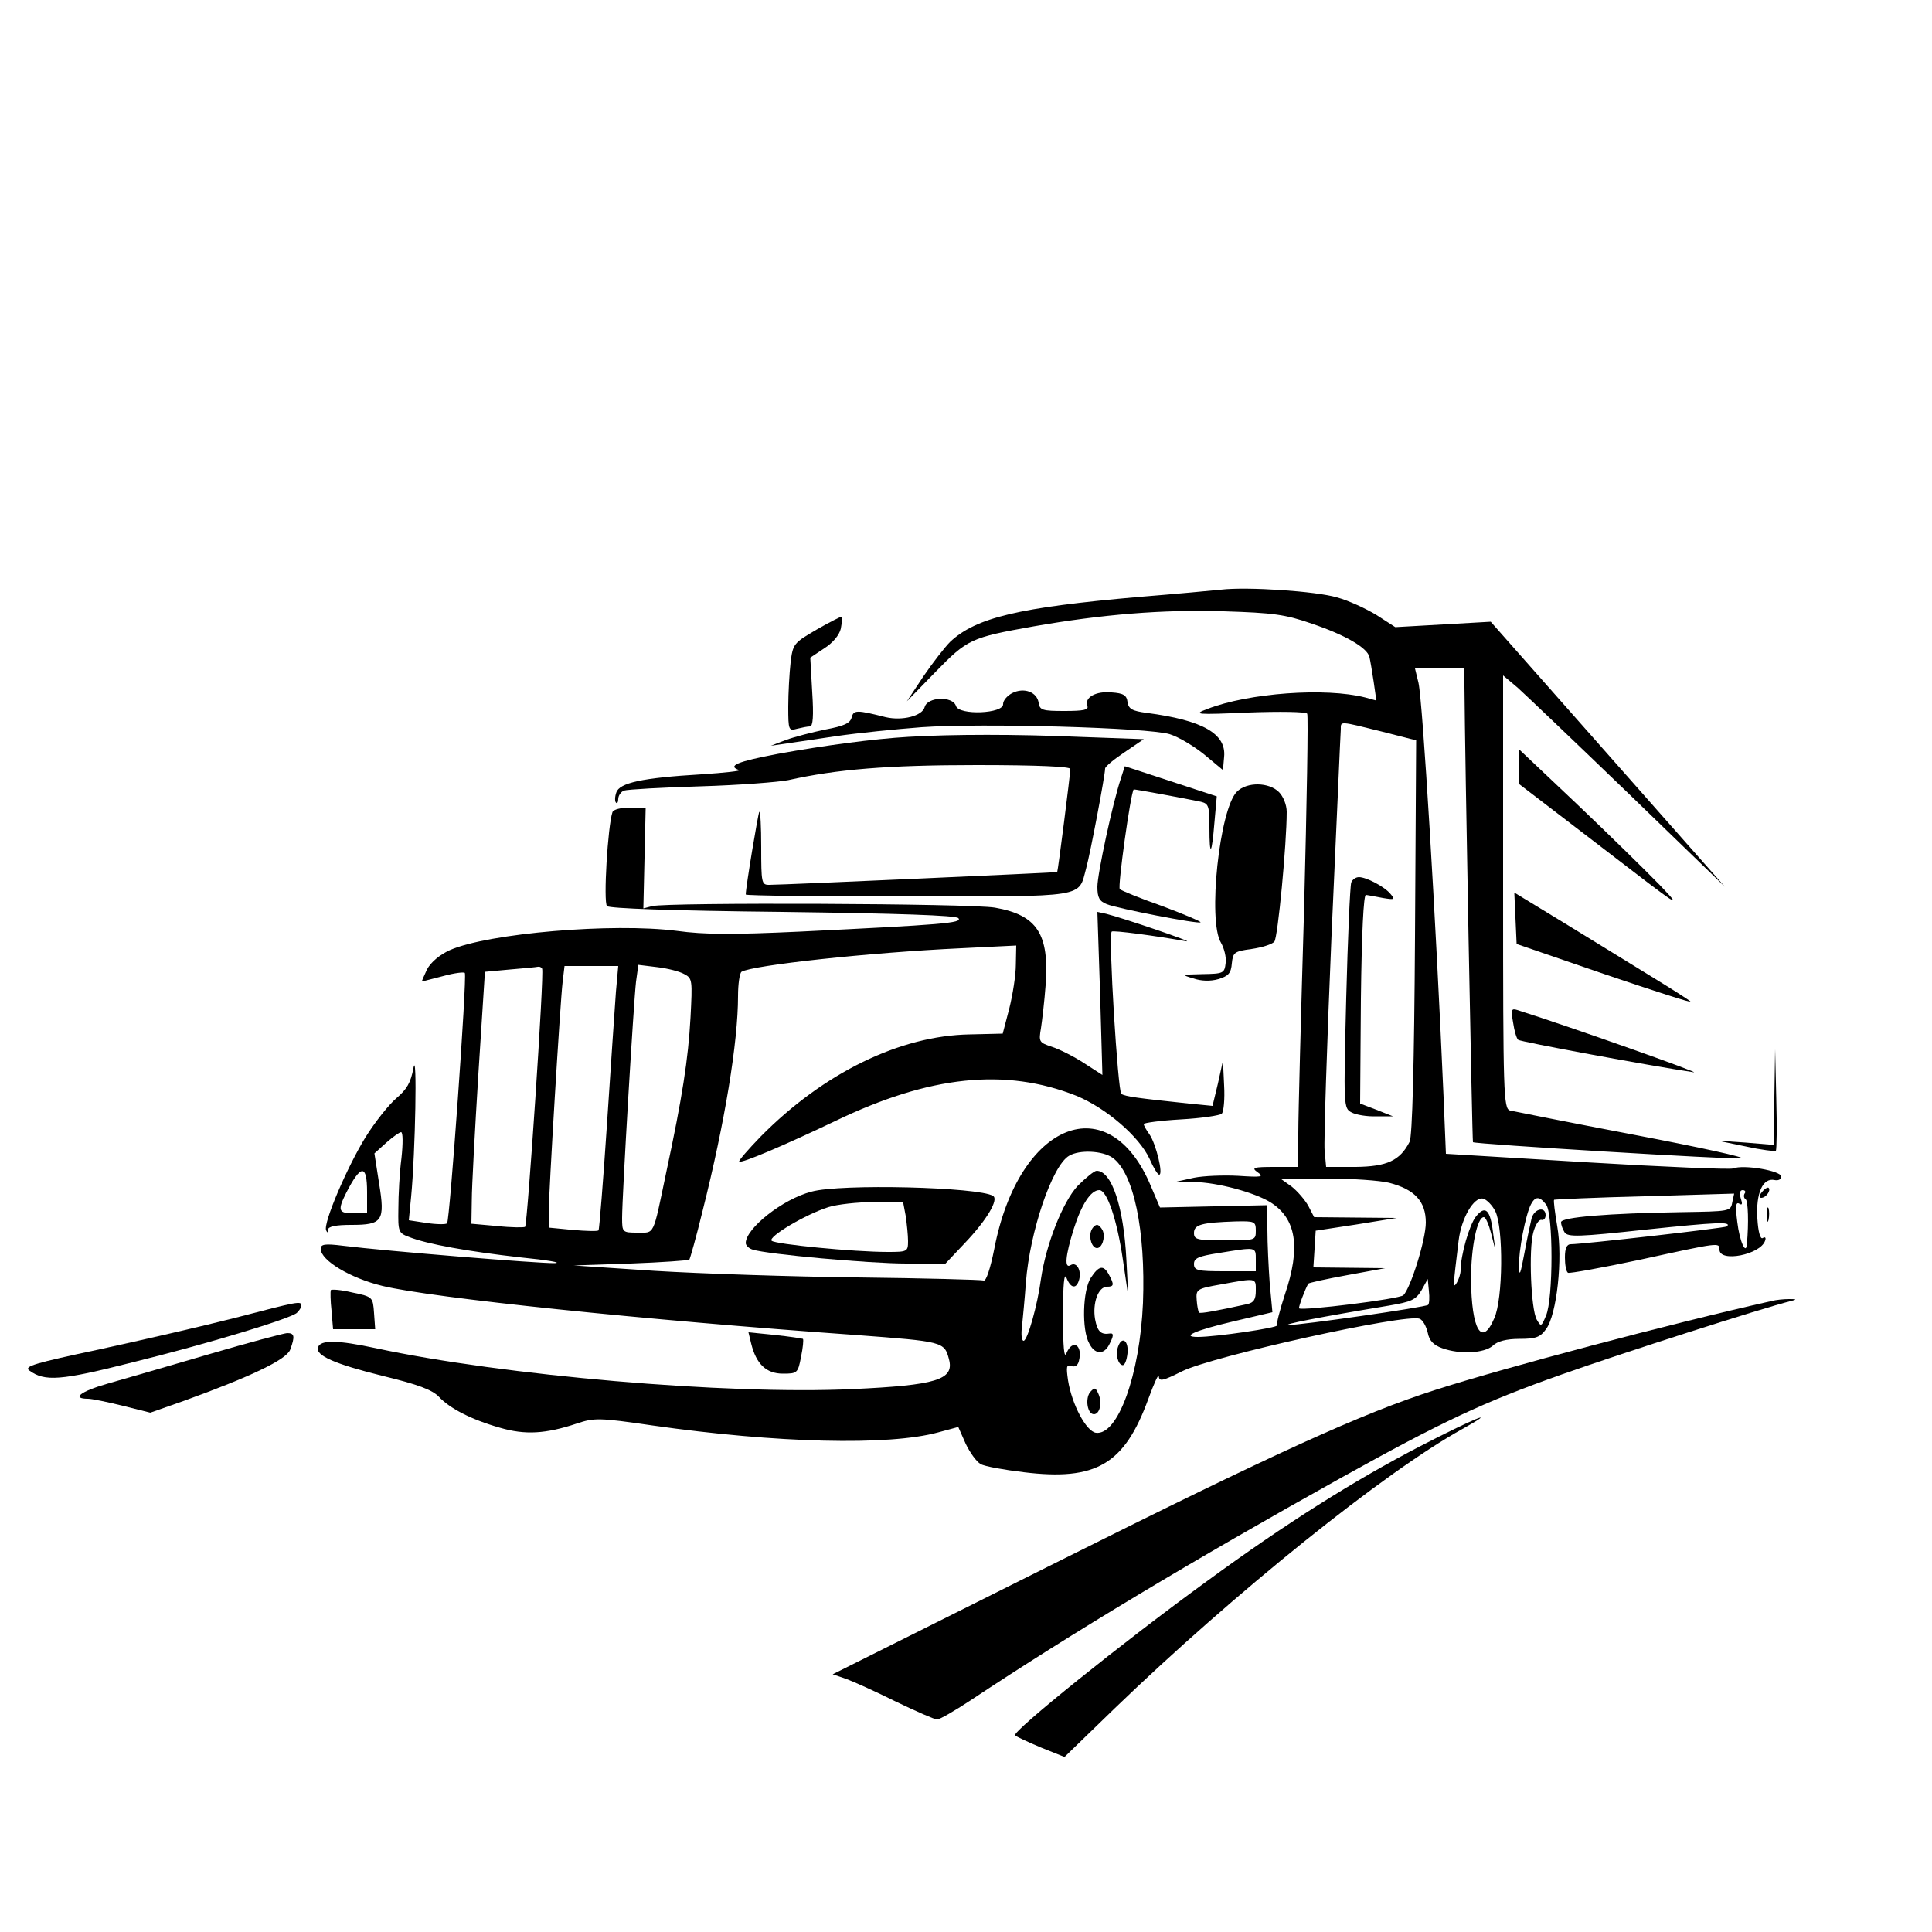 <?xml version="1.0" standalone="no"?>
<!DOCTYPE svg PUBLIC "-//W3C//DTD SVG 20010904//EN"
 "http://www.w3.org/TR/2001/REC-SVG-20010904/DTD/svg10.dtd">
<svg version="1.0" xmlns="http://www.w3.org/2000/svg"
 width="500pt" height="500pt" viewBox="0 0 500 500"
 preserveAspectRatio="xMidYMid meet">

<g transform="translate(0,500) scale(0.1,-0.1)"
fill="#000000" stroke="none">
<path d="M3160 3474 c-19 -2 -116 -11 -215 -19 -307 -27 -419 -53 -486 -116
-14 -14 -45 -54 -69 -89 l-43 -65 74 76 c83 85 91 89 254 118 177 31 334 44
492 39 128 -4 159 -8 228 -32 86 -29 143 -62 149 -86 2 -8 7 -37 11 -64 l7
-49 -29 8 c-102 26 -301 12 -409 -30 -37 -14 -30 -15 107 -9 81 3 149 2 152
-3 3 -5 -1 -232 -8 -504 -8 -271 -15 -533 -15 -581 l0 -88 -62 0 c-55 0 -60
-2 -43 -14 17 -12 10 -13 -51 -9 -38 2 -89 0 -114 -5 l-45 -10 45 -1 c61 -1
156 -27 197 -52 68 -42 80 -117 38 -240 -13 -40 -22 -75 -20 -79 4 -6 -158
-30 -205 -30 -45 0 -7 17 91 40 l102 24 -7 75 c-3 41 -6 103 -6 138 l0 64
-139 -3 -139 -3 -23 54 c-108 261 -343 168 -406 -162 -10 -50 -21 -83 -27 -81
-6 2 -153 6 -326 8 -173 2 -409 10 -525 17 l-210 14 147 5 c81 3 149 8 152 10
2 3 18 59 34 125 58 230 92 438 92 557 0 31 4 59 9 63 28 17 331 50 569 61
l142 7 -1 -49 c0 -27 -8 -78 -17 -114 l-17 -65 -85 -2 c-181 -3 -379 -100
-541 -264 -33 -34 -58 -63 -56 -65 5 -6 119 43 247 104 246 119 442 139 626
66 77 -32 162 -105 189 -163 10 -23 21 -41 25 -41 11 0 -8 79 -25 104 -8 11
-15 23 -15 27 0 3 43 9 96 12 53 3 101 10 106 15 5 5 8 38 6 73 l-3 64 -13
-59 -14 -58 -61 6 c-132 14 -164 18 -175 25 -9 6 -34 409 -25 420 3 4 115 -11
193 -25 25 -4 -163 60 -207 71 l-23 5 7 -211 6 -211 -48 31 c-26 17 -64 36
-83 42 -33 11 -34 13 -28 48 3 20 9 70 12 111 10 133 -22 182 -131 201 -62 11
-846 14 -887 4 l-23 -6 3 131 3 130 -41 0 c-23 0 -43 -5 -45 -12 -12 -35 -24
-233 -14 -243 6 -6 166 -12 454 -15 301 -4 448 -9 455 -16 13 -13 -42 -17
-410 -35 -174 -8 -246 -8 -319 2 -165 21 -487 -6 -587 -50 -26 -12 -49 -31
-59 -50 -8 -17 -14 -31 -13 -31 2 0 27 7 55 14 29 8 54 11 56 8 6 -12 -39
-641 -46 -648 -3 -3 -27 -3 -53 1 l-46 7 6 61 c11 115 16 386 6 333 -7 -38
-17 -55 -44 -78 -19 -16 -55 -61 -80 -101 -48 -78 -110 -223 -102 -241 3 -7 5
-7 5 2 1 8 20 12 60 12 81 0 88 10 72 108 l-12 77 31 28 c17 15 34 27 38 27 5
0 5 -30 1 -67 -5 -38 -8 -96 -8 -131 -1 -59 0 -63 27 -73 47 -19 156 -38 288
-53 71 -7 111 -14 89 -15 -39 -1 -434 31 -547 45 -48 6 -58 4 -58 -8 0 -30 77
-76 160 -96 128 -31 675 -88 1225 -127 226 -17 229 -17 241 -63 14 -53 -33
-67 -250 -77 -325 -15 -904 35 -1234 106 -98 21 -143 22 -149 2 -7 -21 43 -43
168 -74 91 -22 128 -36 145 -54 28 -30 84 -59 158 -80 65 -19 118 -16 199 11
45 15 58 15 195 -5 323 -46 612 -53 740 -18 l52 14 19 -43 c11 -23 28 -47 39
-53 10 -6 61 -15 111 -21 188 -23 261 20 323 190 15 41 27 67 27 58 1 -14 10
-12 60 13 78 39 579 150 615 136 8 -3 17 -19 21 -36 4 -21 15 -32 37 -40 47
-17 109 -13 131 6 12 12 36 18 69 18 42 0 54 4 69 25 28 37 44 183 29 267 -6
36 -10 66 -8 68 2 1 107 6 234 9 l232 7 -5 -23 c-4 -23 -7 -23 -131 -25 -190
-3 -312 -13 -312 -26 0 -7 4 -18 9 -26 8 -13 37 -12 212 7 182 19 222 21 208
8 -4 -4 -373 -46 -404 -46 -10 0 -15 -10 -15 -34 0 -19 3 -37 8 -40 4 -2 88
13 187 34 206 45 205 45 205 26 0 -34 106 -13 118 23 3 8 0 11 -6 7 -6 -4 -12
15 -14 51 -4 65 14 106 45 99 9 -2 17 2 17 9 0 15 -98 32 -125 21 -8 -3 -179
4 -379 16 l-364 22 -6 146 c-20 462 -54 1024 -65 1073 l-9 37 64 0 64 0 0 -47
c1 -169 20 -1176 22 -1179 6 -5 666 -45 695 -42 15 2 -109 29 -277 61 -168 32
-313 61 -322 63 -17 5 -18 41 -18 566 l0 560 38 -32 c20 -18 149 -141 287
-274 l249 -241 -303 343 -303 343 -123 -7 -124 -7 -48 31 c-26 16 -73 38 -103
46 -54 16 -232 28 -300 20z m415 -367 l90 -23 -3 -509 c-2 -329 -7 -517 -14
-530 -25 -49 -59 -64 -139 -65 l-77 0 -4 43 c-2 23 6 274 18 557 13 283 23
523 24 533 0 21 -4 21 105 -6z m-2172 -614 c6 -10 -38 -661 -44 -668 -3 -2
-35 -2 -72 2 l-67 6 1 61 c0 34 8 180 17 326 l17 265 65 6 c36 3 68 6 72 7 4
1 9 -1 11 -5z m191 -60 c-3 -38 -13 -191 -23 -340 -10 -150 -20 -275 -22 -277
-2 -3 -32 -2 -67 1 l-62 6 0 36 c0 54 30 549 36 599 l5 42 70 0 69 0 -6 -67z
m177 46 c21 -11 21 -16 16 -113 -6 -107 -21 -205 -63 -401 -35 -167 -29 -155
-75 -155 -38 0 -39 1 -39 38 0 57 30 561 36 611 l6 44 49 -6 c26 -3 58 -11 70
-18z m1108 -475 c55 -39 86 -188 79 -376 -8 -186 -65 -344 -122 -336 -25 4
-62 73 -72 136 -5 35 -4 41 8 37 10 -4 17 1 20 12 11 42 -16 59 -32 21 -6 -16
-9 16 -9 97 0 81 3 113 9 98 11 -28 26 -30 33 -4 6 24 -7 46 -22 37 -17 -11
-14 24 8 94 20 63 44 100 66 100 20 0 46 -77 61 -180 l14 -95 -5 96 c-7 136
-38 229 -77 229 -6 0 -28 -18 -49 -39 -39 -42 -82 -152 -95 -241 -9 -68 -35
-160 -45 -160 -5 0 -7 17 -4 38 2 20 7 71 10 113 10 131 68 303 112 328 27 16
86 13 112 -5z m-1929 -89 l0 -55 -35 0 c-39 0 -42 7 -19 53 38 74 54 75 54 2z
m2645 24 c66 -17 95 -48 95 -103 0 -44 -39 -169 -58 -188 -10 -10 -262 -41
-270 -34 -2 3 16 51 24 64 1 2 46 12 101 22 l98 18 -93 1 -93 1 3 47 3 48 105
16 105 17 -107 1 -107 1 -15 29 c-9 16 -28 38 -43 50 l-28 20 118 1 c65 0 138
-5 162 -11z m920 -28 c-3 -5 -2 -12 3 -15 6 -4 8 -61 3 -115 -2 -31 -19 6 -25
57 -5 40 -4 52 5 47 8 -5 9 -1 4 14 -4 13 -2 21 5 21 6 0 9 -4 5 -9z m-645
-46 c21 -43 20 -227 -3 -277 -32 -75 -59 -30 -60 102 0 83 16 160 33 160 5 0
13 -19 19 -42 l11 -43 -6 45 c-7 59 -20 72 -44 42 -17 -21 -40 -100 -40 -140
0 -9 -5 -24 -10 -32 -10 -15 -10 -13 5 110 7 57 39 113 63 108 9 -2 24 -17 32
-33z m131 18 c19 -22 19 -245 0 -288 -12 -29 -13 -29 -24 -10 -15 27 -21 181
-9 225 5 19 14 34 21 33 6 -2 11 4 11 12 0 23 -28 18 -36 -7 -3 -12 -12 -54
-19 -92 -10 -53 -13 -62 -14 -34 -1 41 17 134 31 161 11 21 22 22 39 0z m-751
-68 c0 -25 -1 -25 -80 -25 -72 0 -80 2 -80 19 0 22 20 27 108 30 49 1 52 0 52
-24z m0 -75 l0 -30 -80 0 c-71 0 -80 2 -80 19 0 15 12 20 63 28 99 16 97 17
97 -17z m0 -80 c0 -23 -5 -31 -22 -35 -82 -18 -121 -25 -125 -22 -2 3 -5 17
-6 33 -2 27 0 29 63 40 93 17 90 17 90 -16z m446 -37 c-6 -6 -333 -53 -361
-52 -18 1 78 20 259 50 59 10 70 15 85 40 l16 29 3 -31 c2 -17 1 -33 -2 -36z"/>
<path d="M3497 2716 c-3 -8 -9 -143 -13 -299 -7 -282 -7 -285 14 -296 11 -6
40 -11 64 -10 l43 0 -43 17 -42 16 2 271 c2 172 7 270 13 269 6 -1 25 -4 44
-8 30 -5 32 -4 20 10 -15 19 -63 44 -82 44 -8 0 -17 -6 -20 -14z"/>
<path d="M2824 1815 c-7 -18 2 -45 15 -45 13 0 22 27 15 45 -4 8 -10 15 -15
15 -5 0 -12 -7 -15 -15z"/>
<path d="M2823 1693 c-21 -32 -24 -135 -4 -170 14 -28 37 -30 51 -4 12 23 13
31 3 30 -24 -4 -33 5 -39 37 -7 41 8 84 31 84 18 0 19 5 5 31 -14 26 -26 24
-47 -8z"/>
<path d="M2894 1516 c-8 -20 -1 -47 11 -49 6 -1 11 13 13 31 3 32 -14 45 -24
18z"/>
<path d="M2821 1397 c-13 -17 -7 -57 10 -57 15 0 22 29 12 52 -8 18 -10 18
-22 5z"/>
<path d="M2114 3371 c-60 -35 -62 -37 -68 -86 -3 -27 -6 -79 -6 -114 0 -61 1
-63 23 -57 12 3 27 6 33 6 8 0 10 27 6 89 l-5 89 36 24 c22 14 39 34 43 51 3
16 4 30 2 31 -1 1 -31 -14 -64 -33z"/>
<path d="M2619 3206 c-13 -7 -23 -19 -23 -28 2 -25 -114 -30 -122 -5 -8 26
-74 24 -81 -3 -6 -23 -58 -36 -101 -26 -75 19 -83 19 -88 -1 -4 -15 -20 -22
-68 -31 -34 -7 -80 -19 -102 -27 l-39 -15 35 5 c19 3 80 12 135 20 55 8 154
18 220 23 156 11 586 -1 642 -18 23 -7 63 -31 90 -53 l48 -40 3 34 c6 60 -55
95 -200 114 -38 5 -47 10 -50 28 -2 18 -11 23 -41 25 -41 4 -71 -13 -63 -35 4
-10 -9 -13 -59 -13 -57 0 -64 2 -67 21 -4 28 -38 41 -69 25z"/>
<path d="M2350 3093 c-87 -5 -216 -22 -337 -44 -105 -20 -132 -31 -100 -42 6
-2 -37 -7 -98 -11 -153 -9 -212 -22 -220 -47 -4 -11 -4 -23 -1 -26 3 -4 6 1 6
9 0 9 7 19 15 22 9 3 98 8 198 11 100 3 202 11 227 16 125 28 257 39 488 39
158 0 242 -4 242 -10 0 -13 -32 -264 -34 -267 -1 -1 -708 -33 -746 -33 -19 0
-20 6 -20 97 0 53 -2 94 -5 92 -3 -4 -35 -195 -35 -214 0 -3 189 -5 419 -5
469 0 441 -4 462 73 11 40 49 241 49 258 0 5 23 24 50 42 l50 34 -167 6 c-161
7 -329 7 -443 0z"/>
<path d="M3930 3017 l0 -45 218 -167 c200 -154 211 -162 147 -95 -38 39 -136
135 -217 212 l-148 140 0 -45z"/>
<path d="M2901 2986 c-22 -66 -61 -248 -61 -281 0 -28 5 -37 24 -45 31 -12
238 -52 243 -47 2 2 -43 21 -99 42 -57 20 -106 40 -110 44 -6 5 28 249 36 258
1 1 137 -24 174 -32 20 -5 22 -11 22 -67 0 -78 6 -72 13 14 l6 67 -119 39
-119 39 -10 -31z"/>
<path d="M3201 2951 c-45 -45 -76 -335 -41 -391 8 -14 14 -37 12 -52 -3 -27
-6 -28 -60 -29 -54 -1 -55 -2 -24 -11 20 -7 44 -8 65 -2 26 8 33 15 35 41 3
28 6 31 51 37 27 4 53 12 59 19 9 10 32 253 32 336 0 18 -9 40 -20 51 -26 26
-83 27 -109 1z"/>
<path d="M3922 2624 l3 -67 230 -79 c127 -43 226 -75 220 -70 -5 5 -51 34
-100 64 -50 31 -150 92 -223 137 l-133 81 3 -66z"/>
<path d="M3916 2353 c3 -21 9 -41 13 -44 5 -5 340 -67 454 -84 24 -4 -314 116
-456 161 -16 5 -17 1 -11 -33z"/>
<path d="M4592 2161 l-2 -124 -72 6 -73 5 73 -15 c40 -9 75 -13 78 -11 2 3 3
63 1 134 l-3 129 -2 -124z"/>
<path d="M2100 1916 c-74 -19 -170 -95 -170 -133 0 -6 8 -14 18 -17 38 -12
301 -36 398 -36 l101 0 50 53 c58 61 88 113 73 122 -37 23 -395 32 -470 11z
m244 -63 c3 -21 6 -50 6 -65 0 -27 -2 -28 -52 -28 -90 0 -292 20 -301 29 -10
10 87 68 147 87 22 7 75 13 117 13 l76 1 7 -37z"/>
<path d="M4560 1915 c-8 -9 -8 -15 -2 -15 12 0 26 19 19 26 -2 2 -10 -2 -17
-11z"/>
<path d="M4572 1855 c0 -16 2 -22 5 -12 2 9 2 23 0 30 -3 6 -5 -1 -5 -18z"/>
<path d="M856 1661 c-1 -3 -1 -27 2 -53 l4 -48 55 0 54 0 -3 42 c-3 41 -3 42
-56 53 -29 7 -54 9 -56 6z"/>
<path d="M4585 1633 c-260 -58 -700 -175 -870 -230 -191 -61 -416 -164 -970
-441 l-590 -295 35 -12 c19 -7 77 -33 129 -59 52 -25 100 -46 106 -46 7 0 45
22 86 49 260 173 580 365 957 575 266 148 373 198 574 269 155 55 520 172 593
190 16 4 15 5 -5 5 -14 0 -34 -2 -45 -5z"/>
<path d="M607 1589 c-82 -21 -239 -57 -349 -81 -169 -36 -197 -44 -182 -55 40
-29 81 -26 266 21 198 49 405 112 426 128 6 6 12 14 12 19 0 13 -8 11 -173
-32z"/>
<path d="M540 1495 c-102 -30 -220 -64 -262 -76 -70 -20 -94 -39 -50 -39 9 0
49 -8 89 -18 l72 -18 88 31 c171 62 264 106 274 132 13 35 11 43 -8 43 -10 -1
-101 -25 -203 -55z"/>
<path d="M1944 1523 c13 -53 39 -78 82 -78 37 0 39 1 47 43 5 24 7 45 5 47 -2
1 -34 6 -72 10 l-69 7 7 -29z"/>
<path d="M3675 1257 c-168 -87 -348 -200 -550 -348 -218 -158 -507 -391 -498
-400 4 -4 35 -18 68 -32 l60 -24 130 126 c310 299 699 612 900 723 102 57 25
25 -110 -45z"/>
</g>
</svg>
